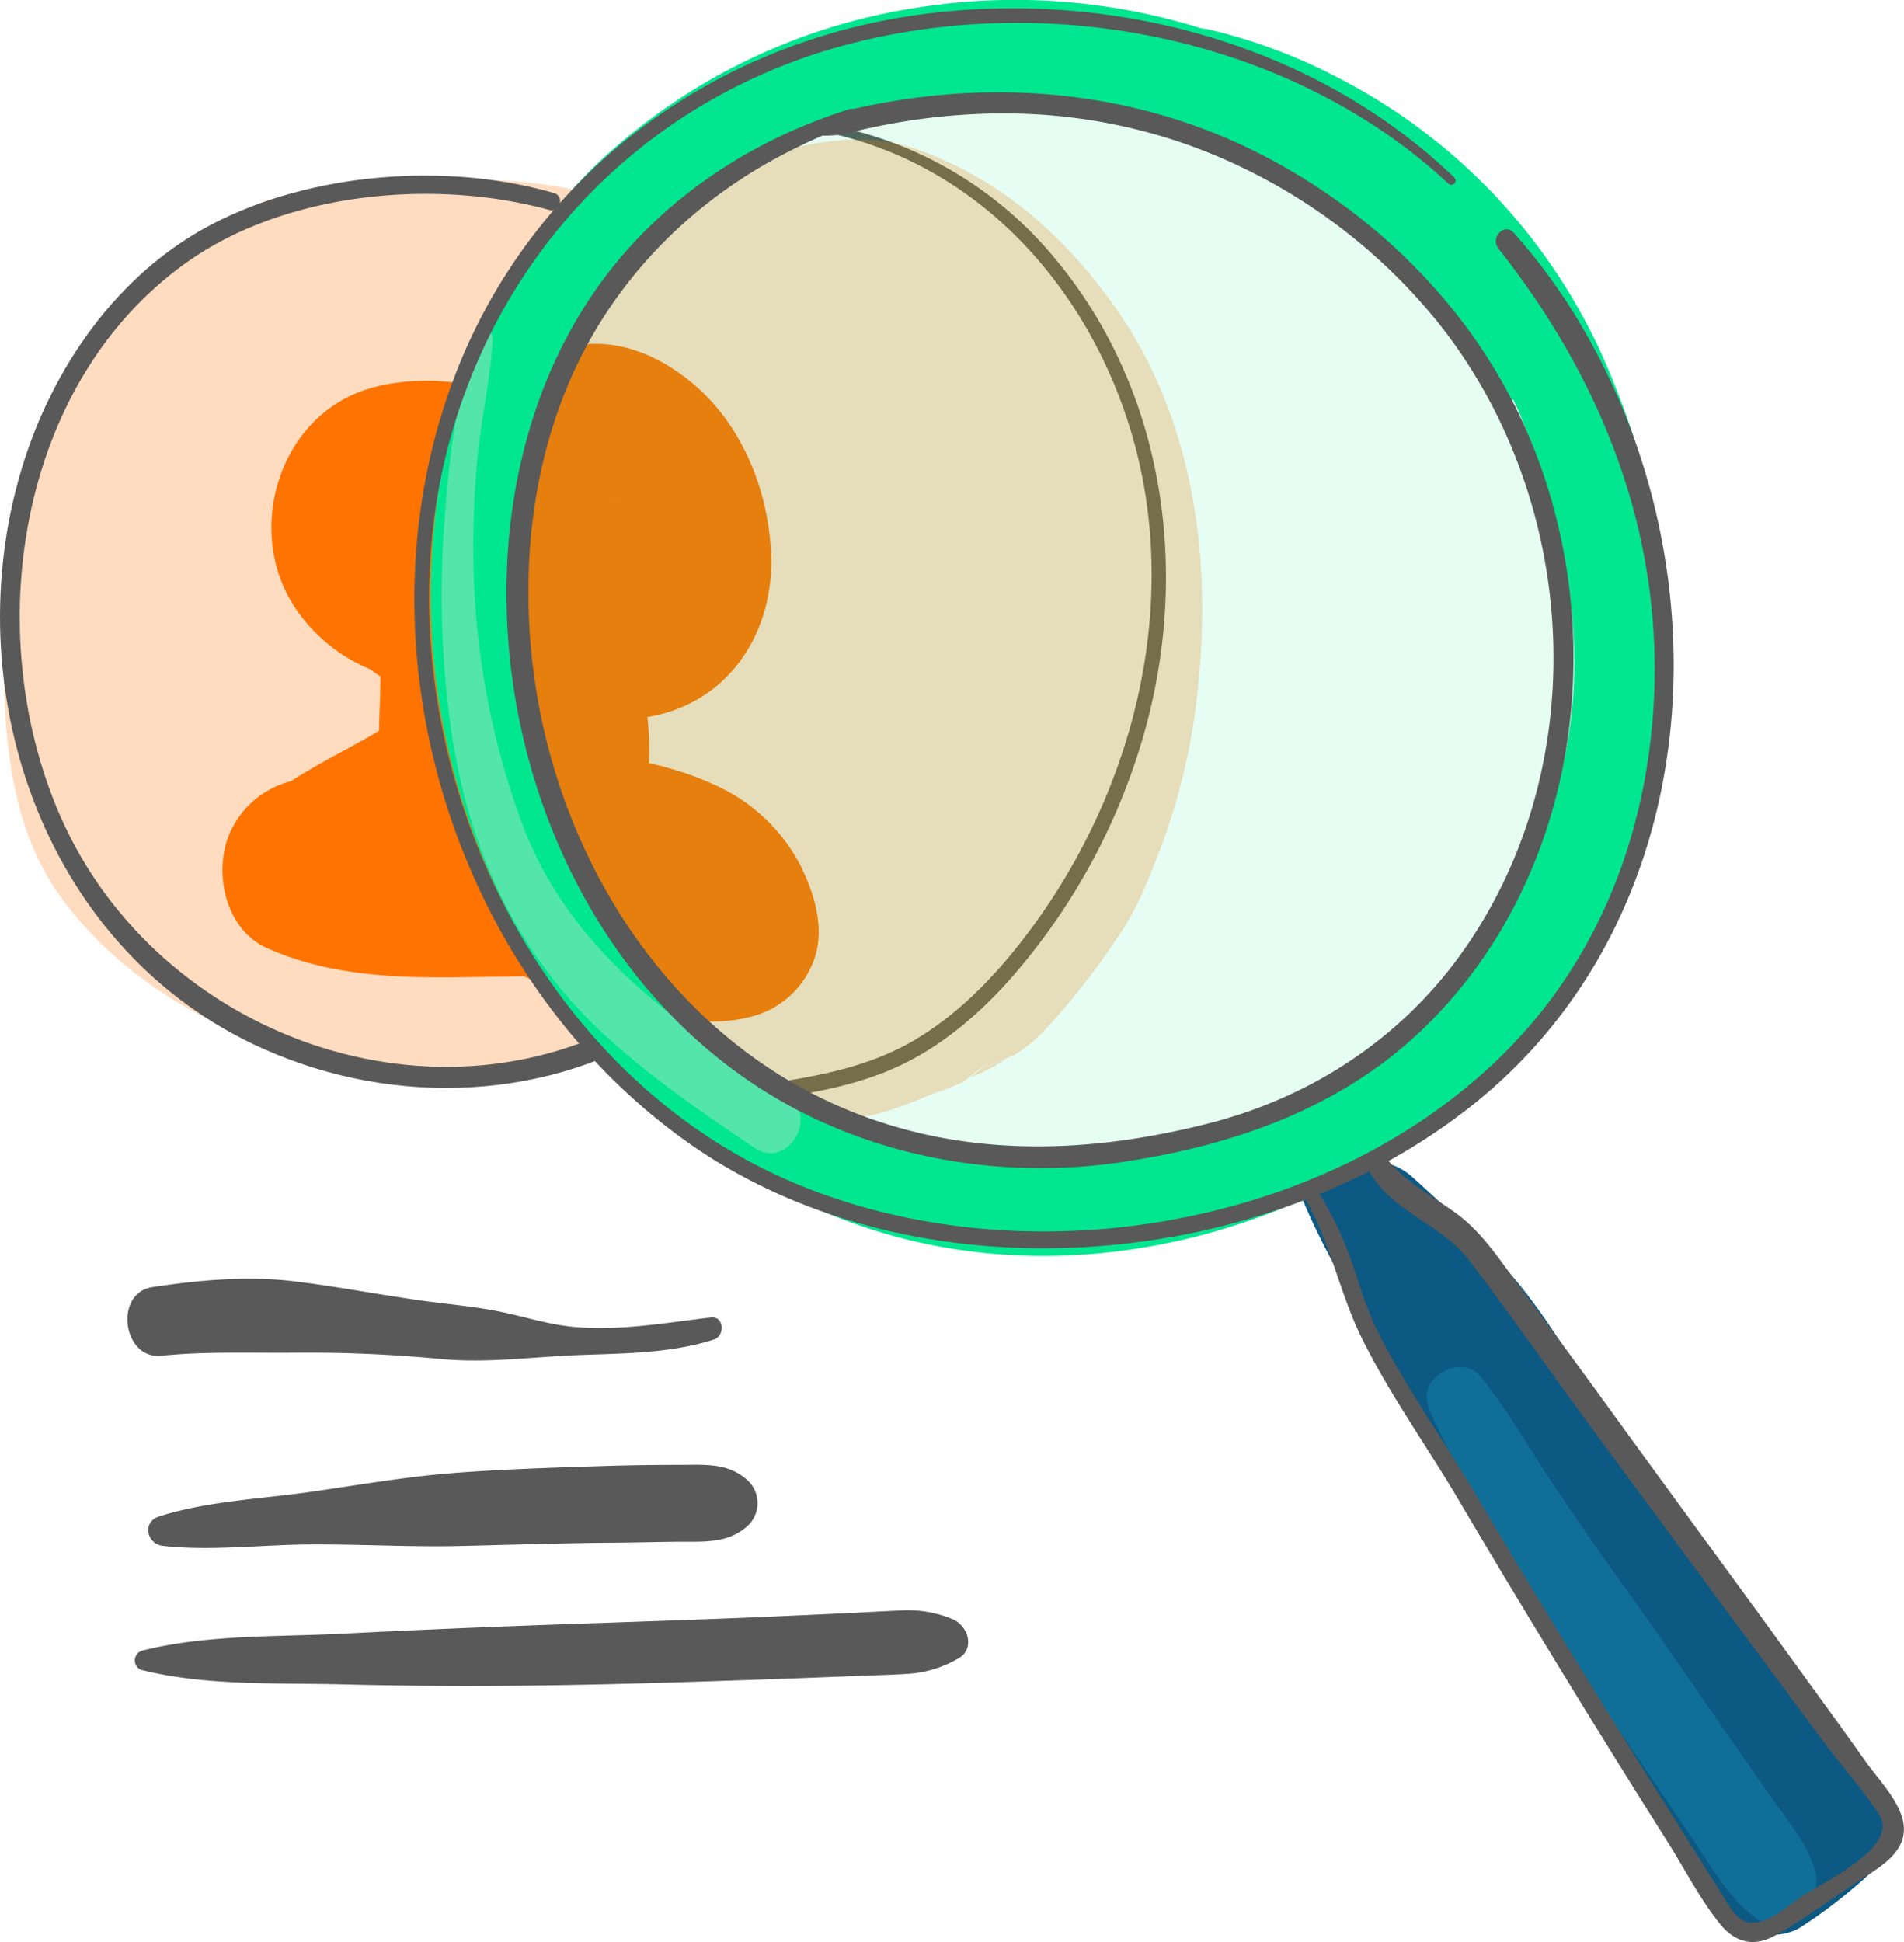 <svg xmlns="http://www.w3.org/2000/svg" viewBox="0 0 412.47 420.57"><defs><style>.cls-1{fill:#595959;}.cls-2{opacity:0.25;}.cls-3{fill:#ff7300;}.cls-4{fill:#0c5984;}.cls-5{fill:#106f99;}.cls-6{fill:#00e78f;}.cls-7{opacity:0.1;}.cls-8{fill:#53e5aa;}</style></defs><title>account-detailsAsset 127</title><g id="Layer_2" data-name="Layer 2"><g id="account_details" data-name="account details"><path class="cls-1" d="M177.75,28.41c34,6.61,58.4,33.91,67.67,66.43,10.57,37.09-.27,77.86-23.34,108-6.63,8.67-14.44,16.75-23.89,22.35-10.51,6.22-22.44,8.13-34.35,9.83-2.19.32-1.26,3.64.92,3.33,10.84-1.57,21.77-3.28,31.64-8.31,9-4.56,16.66-11.36,23.23-18.91a137.39,137.39,0,0,0,28.2-52.24c10-35.1,4.53-74.3-19.17-102.77a83.23,83.23,0,0,0-50.48-29.31c-1-.17-1.46,1.36-.43,1.56Z"/><g class="cls-2"><path class="cls-3" d="M146.68,234.6c1.51,1,3,2,4.63,2.93.59.34,3.1,2,.68.25l2.84,2.2a14,14,0,0,0,7.1,1.92c-4.18-1.49.68.13,2.09.36,3.15.53,6.35.94,9.53,1.2L164.42,241a27.13,27.13,0,0,0,5,2.18,19,19,0,0,0,10,0c-8.53.13,2.94-.5,3.55-.59,2.05-.32,4.09-.67,6.11-1.14,5.71-1.36,10.81-3.75,16.26-5.87.56-.24,1.11-.48,1.65-.73q-9.21,4.16,1.73-.58,9.24-7.29,1.52-.94L211,233a30.71,30.71,0,0,0,6.3-3.29l.76-.45q-11.15,4.57,1.59-.75A32,32,0,0,0,227.3,222c1.47-1.58,2.9-3.2,4.27-4.88a164.67,164.67,0,0,0,11.71-15.87c3.76-5.95,6.3-12.65,8.76-19.23a138.38,138.38,0,0,0,7.58-34.12l-1,7.67c4.62-30.29,1.05-63.57-17.15-89.18-9.32-13.12-21.1-24.42-35.88-31.18-6.59-3-11.62-4.84-18.94-5-5.17-.11-10.43.89-15.48,1.83-7.92,1.49-15.65,3.95-23.36,6.23-3.82,1.13-7.64,2.27-11.5,3.3-1.81.48-3.63.95-5.46,1.36-2.94.66-8.66.76,1.48.07-6.94.48-13.89,1-20.84,1.47-19.41,1.33-40,2.43-57.85,11-9.79,4.69-19.27,12.36-26.85,20a86.68,86.68,0,0,0-22,37.73C1.45,125.2.44,138.25.94,150.7c.61,15,3,30.6,11.89,43.08,16.69,23.42,46.48,36.5,74.57,38.92,17.53,1.5,36.29-4.17,52.79-9.64,40.63-13.47,88.48-42,89.72-90,1.11-43.52-46.5-62.92-77.83-81.46-23.55-14-50.24-14.36-76.58-10.93-6.17.8-12.72.84-18.55,3.06-8,3.05-13.22,6.47-19.86,11.89C29.38,61.9,23.14,70,17.47,78.07,11.91,86,7.14,95.28,4.73,104.66,1.4,117.57,3,131.35,6.36,144.08A97.65,97.65,0,0,0,22.87,178c10,13.29,20.65,24.35,36.23,30.92a76.17,76.17,0,0,0,46.72,4c10.21-2.27,20.21-7.23,29.55-11.75a112.32,112.32,0,0,0,26.57-17.46c14.3-12.91,22-34.14,11.95-52-5.76-10.25-15.69-15.46-24.73-22.2l6.82,5.28a21.44,21.44,0,0,1-2.58-2.36l5.29,6.85a6,6,0,0,1-.78-1.15l3.42,8.09c-3.65-9.17-6.5-15.51-12.9-23a51.74,51.74,0,0,0-15.38-12c-14.77-7.58-31.75-10-47.92-5.67C52.65,94.24,33.85,127,33.49,159.05c-.09,8.79,4,19.49,10.57,25.52,7.42,6.8,15.5,9.64,25.52,10.56,19.82,1.83,39.79-1.53,55-15.4,17.28-15.83,21.75-42.23,10.46-62.68-5.93-10.76-17.78-19.29-29.69-22a48.92,48.92,0,0,0-43.76,11c-20.76,18.14-19.26,50.52-1.16,69.68,13.22,14,38.8,14.34,52,0s14.82-37.76,0-52a10.28,10.28,0,0,1-1.73-1.88l5.73,7.42a11.51,11.51,0,0,1-1.23-2.23l3.69,8.75a17.65,17.65,0,0,1-.9-3.73l1.31,9.71a12.26,12.26,0,0,1,0-2.57L118,149a17,17,0,0,1,1-3.69L115.3,154a10.7,10.7,0,0,1,1.33-2.17L111,159.17a10,10,0,0,1,1.83-1.79l-7.33,5.67a10.56,10.56,0,0,1,2.21-1.27L99,165.42a17.51,17.51,0,0,1,3.71-.92l-9.59,1.29a13,13,0,0,1,2.57,0l-9.57-1.29a18.51,18.51,0,0,1,3.71,1l-8.58-3.62a11,11,0,0,1,2.19,1.3l-7.26-5.61a8.92,8.92,0,0,1,1.83,1.8l-5.6-7.25a11.49,11.49,0,0,1,1.25,2.15l-3.61-8.56a15.62,15.62,0,0,1,.92,3.49l-1.28-9.53a19.49,19.49,0,0,1-.13,3.66l1.28-9.54a24,24,0,0,1-1.06,3.63l3.62-8.57a25,25,0,0,1-2.62,4.47l5.61-7.27a25,25,0,0,1-3.72,3.63L80,124.1a27.28,27.28,0,0,1-3.69,2.08l8.59-3.62a35.57,35.57,0,0,1-8,2.1l9.57-1.28A81.42,81.42,0,0,1,69.58,123l36.08,36.08c0-1.92.16-3.81.37-5.72l-1.29,9.6A54.64,54.64,0,0,1,108,150.42l-3.64,8.64a53.58,53.58,0,0,1,6.2-11.12L105,155.19a41,41,0,0,1,5.88-6l-7.2,5.56a35.34,35.34,0,0,1,6.93-4.17l-8.43,3.56a33.23,33.23,0,0,1,7.13-1.91L100,153.5a35.77,35.77,0,0,1,8.65.09l-9.25-1.24a34.79,34.79,0,0,1,7.08,2l-8.25-3.49a31.82,31.82,0,0,1,6.23,3.64l-7-5.36a27.15,27.15,0,0,1,4.14,4.23l-5.33-6.9a28.46,28.46,0,0,1,2.41,4.14l-3.43-8.11c2.71,6.77,5.12,12.43,10.29,17.75a60.21,60.21,0,0,0,10,7.74c3.38,2.22,7,3.93,10.33,6.3l-6.74-5.21a13.67,13.67,0,0,1,2.32,2.24l-5.2-6.72.34.57-3.34-7.93a3,3,0,0,1,.32,1.14l-1.18-8.81,0,.58,1.18-8.81a20.05,20.05,0,0,1-.81,2.71l3.33-7.9a25.61,25.61,0,0,1-3.22,5.3l5.13-6.65a51.11,51.11,0,0,1-7.86,7.49l6.57-5.08a117.69,117.69,0,0,1-25,14L99.26,148a63.23,63.23,0,0,1-14.91,4.64l8.41-1.13a49.67,49.67,0,0,1-11,.07l8.37,1.13a49.13,49.13,0,0,1-12.09-3.24l7.48,3.16A47,47,0,0,1,76,146.85l6.31,4.88a88.09,88.09,0,0,1-13-14L74.2,144a77.3,77.3,0,0,1-9.08-15.28L68.21,136a68,68,0,0,1-4.58-16.79l1.09,8.14a49.44,49.44,0,0,1-.46-10.8l-1.1,8.15a37.32,37.32,0,0,1,2.5-8.72l-3.1,7.34a80.45,80.45,0,0,1,10-16.69l-4.82,6.24a78.71,78.71,0,0,1,13.1-13.52l-6.27,4.84a33.78,33.78,0,0,1,6.25-3.85l-7.4,3.12a16,16,0,0,1,3.44-1l-8.24,1.11c14.68-1.8,29.48-3.74,44.24-1.81l-8.31-1.11A67.65,67.65,0,0,1,120.42,105l-7.48-3.16c8.87,4,17.26,9.71,25.73,14.52,9.08,5.17,18.09,10.52,26.39,16.89l-6.41-5a70.5,70.5,0,0,1,12.55,12l-4.93-6.39a33.08,33.08,0,0,1,3.53,6l-3.17-7.51a22.93,22.93,0,0,1,1.47,5.27L167,129.24a41.33,41.33,0,0,1-.06,8l1.12-8.33a41.7,41.7,0,0,1-2.78,10.35l3.15-7.46a51.43,51.43,0,0,1-6.21,10.28l4.87-6.29a97.23,97.23,0,0,1-16.54,15.57l6.24-4.82a145.11,145.11,0,0,1-31.18,18.57l7.18-3C118.82,167.93,104,173.38,89,175.6l7.74-1a58,58,0,0,1-14.54-.14l7.66,1A84.57,84.57,0,0,1,73,171.18c-.82-.3-1.63-.62-2.44-1q-3-1.2,2.75,1.14a27.37,27.37,0,0,0-2.93-1.43,74.82,74.82,0,0,1-7.28-4.17c-.76-.49-2.73-1.45-3.13-2.17.66,1.18,5.2,4.33,1.63,1-.93-.85-1.77-1.76-2.65-2.66-3.28-3.33,2.8,4.43,1.15,1.58-.62-1.08-1.32-2.13-1.94-3.22-2.45-4.3,1.17,4.28.49,1.06s-1.58-6.18-2-9.42l1,7.44a121.63,121.63,0,0,1-.17-29l-1,7.39a84.69,84.69,0,0,1,1.7-9.07c.34-1.35.72-2.69,1.14-4,.76-2.35,3.29-5.75-.42.4,1.43-2.38,2.46-5,4-7.31.4-.62,3.22-5.29.74-1.2s1.37-1.35,2.17-2.18c1.93-2,4-3.75,6.07-5.61,4.42-4-5.19,3.67-.33.21.91-.64,1.81-1.29,2.72-1.92,1.92-1.33,3.88-2.58,5.9-3.76,2.18-1.29,3.9-.38-3.7,1.48,1.1-.27,2.19-.81,3.28-1.15A93.87,93.87,0,0,1,91.5,101c2.1-.37,4.22-.64,6.32-1-10.31,1.69-.45.12,2-.14,8.8-.92,17.63-1.48,26.45-2.21,18.72-1.54,35.7-7.71,53.83-12,1.83-.43,3.68-.84,5.54-1.17,6.3-1.14-7.23.29-1.43.21.8,0,1.66,0,2.46-.05,3.79-.29-7.56-1.43-4.81-.69,2.5.67,1.55,1.3-4.18-1.91,1,.55,2.07,1,3.08,1.47a90.28,90.28,0,0,1,8.46,5.18c3.43,2.25-5.29-4.34-3-2.31.58.5,1.18,1,1.76,1.47,1.37,1.18,2.69,2.43,3.95,3.73s2.39,2.69,3.59,4c2.79,3.13-4.41-6.18-2.08-2.7.49.75,1,1.46,1.54,2.2a78.22,78.22,0,0,1,5.2,9.45c1.86,3.84-2.83-7.25-1.39-3.23.31.85.65,1.69.95,2.55q.9,2.59,1.63,5.24A92,92,0,0,1,203.78,121l-1-7.46a111.45,111.45,0,0,1,0,28.62l1-7.65a123,123,0,0,1-8.39,30.94l3-7.06c-2.53,5.92-5.47,11.59-7.93,17.55l3-7.1a104.4,104.4,0,0,1-9.19,16.5c-.85,1.23-4.07,5.5-.52.84q4.67-6.1-2.79,3.58l-2.85,6.76c.07-.13,3.7-7.56,1.62-3.84-.72,1.29-1.38,2.6-2.13,3.88-.36.62-.77,1.22-1.12,1.85-2.16,3.82,6.48-8.45.32-.47q-3.66,4.59-.48.79c1.63-2,1.93-2.29.89-1q-.56.69-1.14,1.38c-.95,1.12-1.93,2.22-2.95,3.28-2,2.07-4.35,3.75-6.34,5.79.56-.57,4.3-3.11,1.6-1.28a11.08,11.08,0,0,0-1.82,1.27l2.89-1.11-4.48,1.89a14.29,14.29,0,0,0-5.26,4.83c-2.1,2.74-2,2.53.45-.66.29-.28,3.44-2.47,1.48-1.18-.6.4-1.18.85-1.79,1.25a34.11,34.11,0,0,1-4.06,2.44l7.09-1.92c-6,.73-10.55,2.51-13.59,8.05l4.49-4.49a63.89,63.89,0,0,1-7.07,4.43c-5.28,2.85-4.42,9.92,0,12.95Z"/></g><path class="cls-1" d="M120,41.8c-23.29-6.73-52.52-4.47-74.08,6.76C25.42,59.24,11.28,79.7,4.71,101.46-9.52,148.53,8.9,204,54.61,226c28,13.44,61.87,13.13,88.6-3.22,2.69-1.65.21-5.93-2.49-4.25-45.37,28.27-106.61,6.14-127.63-41.74C-4.29,137.16,3.66,83.09,40.32,56.9,61.7,41.62,94,38.59,119,45.46c2.36.65,3.35-3,1-3.66Z"/><path class="cls-1" d="M35,293.59c9.92-1,19.82-.55,29.76-.67a302.8,302.8,0,0,1,30.86,1.39c10.14.93,19.74-.49,29.85-.87,9.69-.36,19.86-.36,29.18-3.35,2.47-.8,2.22-5.13-.64-4.79-9.79,1.15-19.53,2.93-29.44,2.07-5.43-.47-10.43-2.08-15.7-3.21-5-1.06-10-1.53-15.06-2.17-10-1.29-19.93-3.28-29.95-4.5-10.27-1.25-20.68-.29-30.87,1.25-8.34,1.26-6.47,15.75,2,14.85Z"/><path class="cls-1" d="M35.29,334.76c10.26,1.16,21.13-.22,31.46-.3,10.85-.09,21.66.57,32.52.34,10.52-.23,21-.6,31.56-.71,5.27,0,10.53-.17,15.79-.22,5.7-.06,11.18.55,15.57-3.65a6.75,6.75,0,0,0,0-9.42c-4.16-4-9.14-3.59-14.58-3.57-5.59,0-11.19.07-16.78.25-10.84.34-21.73.68-32.55,1.51-10.47.81-20.71,2.62-31.09,4.1-10.72,1.53-22.43,2-32.76,5.32-3.65,1.16-2.68,5.95.86,6.35Z"/><path class="cls-1" d="M30.84,361.68c14,3.48,29.18,2.72,43.49,3.09,15,.38,29.91.42,44.9.2,14.63-.22,29.26-.68,43.88-1.19q11-.37,21.94-.82c4-.17,8-.22,12-.51a24.51,24.51,0,0,0,10.36-3.19c4-2,2.35-7.3-1.13-8.65A25,25,0,0,0,195,348.77c-3.32.13-6.64.33-10,.49q-11,.53-21.94,1c-15,.61-29.92,1.09-44.88,1.62q-22,.79-43.9,1.9c-14.33.73-29.5.16-43.49,3.68a2.22,2.22,0,0,0,0,4.25Z"/><path class="cls-3" d="M102.58,132.61c12.16-6.39,24.9-24.47,16.79-38.18-7.3-12.35-27.94-14.09-40.27-10C59.81,90.9,52.85,116,64.42,132.32a36.09,36.09,0,0,0,22.94,14.73c5.5,1,9.91.39,15.42-.25-1.38.16-4.33,1.12-5.5.07a7.09,7.09,0,0,0,1.36.29c1.11.33,2.24.63,3.34,1,13.88,4.43,29.6,10.88,44.18,5.59,14.35-5.21,21.7-19.54,20.87-34.38-.75-13.48-6.28-27.24-16.72-36.13-6.11-5.2-13.75-9-22-8.78-8.92.21-16.85,4.94-23.86,10-1.36,1-5.59,3-6.39,4.39,1.46-2.64,4.09-1.12,2-.87a19.48,19.48,0,0,0-1.89.49c-1.58.36-4,.22-5.37.93.67-.33,5.72-.78.07,0-1.38.19-2.68.39-4,.66s-2.88.62-4.29,1A34.07,34.07,0,0,0,71.2,98c-9.2,8.06-8.63,20.37-3.67,30.55s15.65,17.48,26.69,19c5.9.8,12,.56,17.21-2.71,5.62-3.53,8.06-8.54,10.51-14.39.49-1.16,1.47-2.39-.69,1.63.83-1.54,1-.62-1.3,1.37l-4.59,1.89q-7.5,2.13-3.69,1.86A21.19,21.19,0,0,0,115,137c3.68-.16,7.84-.21,11.36-1.22,14.92-4.29,18.33-24.73,4.31-32.66-4.16-2.35-8.86-2.81-13.45-3.63-.75-.13-1.53-.35-2.28-.43-3.3-.37,2.69,1.82,3.8,2.12l1.16.81q-2-1.64-4.08-3.12c-.6-.38-1.17-.72-1.8-1a28.71,28.71,0,0,0-12.67-3.28c-11.12-.24-22.11,5.87-27.27,15.79-5.52,10.63-4.55,24,4.09,32.73,6.46,6.48,16.64,8.92,25.42,6.85,12.31-2.92,21.73-15.09,22.63-27.5a17.67,17.67,0,0,0-19.85-18.57c-8.24,1.11-13.22,7-17.68,13.47-6.63,9.54-6.09,21.06-6.31,32.25-.2,9.92-1.88,22.71,5.89,30.29,5.31,5.19,13.23,9.68,20.5,11.07,14.42,2.75,27.87-4.8,31-19.72,1.81-8.61.49-17.05-.87-25.63l-1.71,13.09c2.81-4.34,5.69-9.39,5.42-14.74-.59-11.68-11.33-20.05-22.8-16.67-8.3,2.45-15.21,10.15-21.37,15.91-4.68,4.37-10.58,8.88-14.46,14,.08-.11,3.6-2.31.62-.52-1.19.72-2.34,1.5-3.55,2.2-2.73,1.6-5.53,3.09-8.31,4.62-6.35,3.48-12.79,7.1-18,12.19-6.88,6.68-7.22,19.27,0,25.9,7.48,6.87,18.46,7,25.9,0,3.14-3-2.16.75.19-.22.54-.22,3.24-1.7,1-.67-2.64,1.19,1.7-.39,1.85-.44,1.2-.43,2.52-1.5-.62-.05,1-.46,4.9-.6,5.82,0-1.92-1.21-2.58-.34-.61,0s3.7.6,5.54.76a70.55,70.55,0,0,0,10.48-.29c5.39-.34,10.78-.83,16.17-1.09,3-.14,5.93-.23,8.89-.1,1.31.05,2.62.19,3.93.29,4.72.35-3.45-.81,1.06.18.68.15,8,2.18,8,2.27-.21.33-4.05-2.2-1.75-.67.46.31,1,.54,1.52.83s1,.64,1.44.91c2.65,1.47-2.69-2.76-.86-.61a13,13,0,0,0,1.46,1.51c1.51,1.23-1.9-3.27-1.14-1.46a12.42,12.42,0,0,0,1.11,1.85c1.44,2.16-1.71-1.73-.64-1.61a16.31,16.31,0,0,1,.57,1.79c.38,4.51.47-8,.28-6.91,1.41-8.19,10.25-10.83,6.44-8.69,4.25-2.39,3.63-1.45,1.84-1,5.44-1.25,2.15-.43.07-.38-3.15.08.55-.73,1,.22a19.9,19.9,0,0,0-2.17-.46,109.85,109.85,0,0,1-11.08-3.55c3.35,1.17,1,.44.24.08-1.12-.53-2.24-1-3.35-1.59-2.05-1-4.07-2.13-6-3.31-3.85-2.3-7.53-5-11.49-7.15-9.84-5.21-20.92-5.84-31.83-5.18-2.23.14-4.46.37-6.69.64l-2.25.29-5.6.75.44-.06c3.67-.51-1.58.14-2.4.23a8.4,8.4,0,0,0-1.43.08q-2.55,0,3.76.61-10-1.32-.89-.16a19.73,19.73,0,0,0-23.25,11.41c-3.48,8.23-.9,20.59,8.06,24.62,13.55,6.1,28.45,6.57,43.1,6.35,7.16-.11,14.32-.24,21.48-.47,2.87-.09,5.75-.21,8.62-.4,1.08-.07,2.16-.14,3.23-.25l1.3-.14,5-.68-3.82.51c5.23-.7,9.5-1.66,13.39-5.55,3.29-3.29,5.76-8.67,5.55-13.39C155,182,147,170.79,136.46,172.19c-11,1.46-23.12,0-34.12-.9-6.9-.57-13.89-1.8-20.81-1.82-2.71,0-5.43-.07-8.14-.25-.84-.06-2.46.1-3.24-.29-.52-.27,6,.94,3.75.47-.41-.08-.8-.17-1.2-.28l-10.48,38A39.28,39.28,0,0,0,78,206.46c3.86-.92,7.67-2.09,11.55-3,1-.23,2-.46,3.06-.65.4-.08,4.45-.48,1.38-.3s1.16.07,1.48.07c.75,0,3.28-.22,3.89.24,0,0-4.53-1.1-1,0,.55.16,3.39.53,3.64,1.07.13.26-4-2.47-1-.26,1.32,1,2.71,1.85,4,2.78,9.29,6.51,21.3,10.62,32.41,12.79,8.26,1.61,17.85,3.24,26.12.74a19.45,19.45,0,0,0,13.26-13.52c1.67-6.38-.59-13.43-3.45-19.13a38.58,38.58,0,0,0-17.83-17c-14-6.65-31.07-8.1-46.47-7.12-5.09.32-10.41.23-15.45.76,4.74-.49,5.56.76,2.86.31a71.76,71.76,0,0,0-9.25-1.06,52.27,52.27,0,0,0-12.11,1.25,42.62,42.62,0,0,0-20.53,11.21l25.9,25.9c2.32-2.3.84.23-.61.21.59,0,2-1.37,2.45-1.69,2-1.34,4.14-2.56,6.26-3.77,3.92-2.24,7.92-4.34,11.72-6.78a78.07,78.07,0,0,0,14.21-12.16c4.15-4.32,8.25-8.69,12.47-12.94,1.86-1.89,3.74-3.77,5.72-5.53.37-.33.77-.64,1.13-1,1.85-1.78-2,1.53-2.12,1.6.32-.21.62-.46,1-.65-2.5,1.37-8.21,2.86-12.07,1.42l-7.58-4.42-2.54-3.26L108.21,144c.14,1.1,1-5.64.42-3.39-.12.47,2.3-4.55.91-2.2-2.57,4.32-4.44,8.9-3.76,14,.12.84,1.34,7.72.75,3.63.18,1.25.28,2.53.34,3.79s0,2.52,0,3.79a6.5,6.5,0,0,0-.1,1.43c-.8-.91,1.57-4,.12-1.6-.3.52-1.21,3.64.07.29,1-2.51.65-1.55.29-.91-1.06,1.91,1.75-2.2,1.64-2.09-1.6,1.6,3.72-2.5,1.84-1.39-1.55.92,4.8-1.69,1.77-.88.44-.12,5.2-.57,2.49-.46s2.23.43,2.15.32-6-2.12-1.93-.4c3.31,1.41-.51-.33-1.43-.86s-1.91-1.26-2.89-1.85c-2.28-1.36,3.48,3.4,1.26.92a6.11,6.11,0,0,1-.56-.58,26.56,26.56,0,0,1,3.26,5.05,7.39,7.39,0,0,1,1.07,3.86c.26,2.09.33,2.63.23,1.6.67-7.73-.19-15.88.1-23.67.09-2.25.18-4.49.34-6.73.06-.92.16-1.83.22-2.75.19-2.92-.74,3.86-.31,2.39.38-1.32-1.68,3.51-1.5,3.36a11.28,11.28,0,0,0,1.45-2.31c.32-.5.66-1,1-1.49,1.75-2.75.35.35-.61.65.37-.12,1.36-1.47,1.62-1.82.46-.62,2-1.38-.79.55-4.82,3.29-11.19,5.42-17.13,1l-6-6.06c.38.5-2-8-2-7.53.08,2.08.52-3.63.46-3.27s-.2.7-.29,1.06c-.6,2.25.88-2.27,1-2.39a10,10,0,0,0-1.45,2.5c-1.17,2.38,2.2-3.91,1.09-1.48a3.18,3.18,0,0,1-.9.89c-2.35,1.43,3.8-2.48,1.39-1.11-1.87,1.05,2.3-.86,2.31-.86-3.56,1.11,4.38.24.58,0,5,.33,3.24.53,1.59,0,.46.16,3.69,1.79,1.72.58a5.88,5.88,0,0,1,3.08,3.57c1.34,2.76,1.7,3.2,1.09,1.3l.38,2.3c-.46,2.42-.55,3-.25,1.67.61-1.73-2.4,3-.18.25l-1.29,1.57q1.65-1.57,0-.18c-.47.2-4.16,2.39-1.07.88l-1.87.24c1.68.05,1.82,0,.39,0-.5-.17-4.08-.53-4-1.48a44.06,44.06,0,0,0,3.73,2.85,24.15,24.15,0,0,0,5.55,2.17c2.08.58,4.26.86,6.38,1.26,1.06.2,2.12.45,3.18.64.41.08.83.27,1.24.31l.39.12a16,16,0,0,1-6.86-4l-5.11-12.34v.1L110,106.34c-.2.2,7.87-4.49,6.83-4.14s3.31-.38,3.14-.41a15,15,0,0,0-3,.22c-4.18.22-8.67-.1-12.69,1.2a23.28,23.28,0,0,0-12.36,9.63,27.2,27.2,0,0,0-2.16,4.44c-.39.92-.79,2-1.24,3,.28-.57,2-3.35.68-1.67-1.07,1.35-.93,1.25,1.9-1.52s4.67-3,8.21-4.08c-.73.22-2.38-.59-.43,0,2.11.68.16-.27-.36-.3.5,0,2.39,1.48,1,.35-.48-.4-2.51-2.24-1.07-.64s.13-.3-.27-.53c1.19.66,1.06,2.13.3.16.09.24.74,2.89.39,1-.42-2.23,0,1.8,0,1.8a13.25,13.25,0,0,1-3.43,8.52c.19-.19-3.43,2.53-1.87,1.6,1.4-.84-2.17.82-2.11.83,1.05.06,2.91-.92,4-1.18,4.59-1.12,9.26-1.94,13.68-3.67,6.28-2.46,10.89-6.43,15.9-10.84,1-.85,1.92-1.67,2.9-2.5,2.31-2-1.74,1,.85-.59,1.05-.64,2.18-1.22,3.21-1.89-.12.08-2.73.94-1.1.53,1.86-.47-3.73-.22-.46.06-2.09-.18-2.76-.58-.53.05,3.2.9-.18-.34-.27-.24.15-.16,2.13,1.3,2.38,1.39-.22-.08-2-2.07-1.19-.93a14.28,14.28,0,0,0,1.37,1.32c1.43,1.46,1.7,2.55.47.33.48.86,1.13,1.65,1.64,2.49s.95,1.78,1.44,2.66c1.18,2.09-.74-2.51.28.68.66,2.1,1,4.27,1.67,6.36-.65-2.13-.13-2-.05,0,0,1.13,0,2.25,0,3.38,0,3.25.7-1.9,0,.26a25.41,25.41,0,0,0-.67,2.6c-.48,2.58,1-2.73.12-.31-.13.38-.54.71-.65,1.09-.3,1.08,1.7-1.54.76-.94-.55.33-2.67,1.82-.73.82s.16-.24-.35,0c-1.36.71,1.43-.57,1.4-.56-1.09.11-2.24.64-3.34.83,2.93-.52-.41-.17-1.6-.21-.59,0-4-.34-2.54-.15,1.67.22-.48-.1-.68-.15-.85-.19-1.72-.34-2.58-.53-2.76-.61-5.47-1.38-8.17-2.2-4.29-1.31-8.53-3-12.93-3.94a23.87,23.87,0,0,0-8.23-.55c-.44.06-5.25.39-2.48.36-.67,0-1.34,0-2,0-2.23-.18,2,.53-.23,0-.67-.16-3.58-1.13-2.75-.75,1.42.65-2.69-1.75-1.48-.87s-2.57-3-1-.78a12.75,12.75,0,0,1-1-1.7c-1-1.92.44,1.78,0-.24-.14-.61-.34-1.22-.43-1.85.28,1.94-.17.46.22-.12,0,0,.29-2.37,0-.7s.33-1,.43-1.27c.57-1.49-.12.13-.23.34,0,.06,1.79-3,1-1.78-1.19,1.82,2.11-2.66,1.84-2.37-1.23,1.28-.22.06.31-.07-1.53.37.75-.24,1.53-.63,1.22-.61-.29.15-.46.21.74-.25,1.47-.51,2.22-.73a31.87,31.87,0,0,1,4.72-1.06c-1.33.18,1.95,0,2.49,0a4.88,4.88,0,0,1,2.33.24c1.18.26.72.21,1.16.3-.89-.17-.08-1.33-.28-.33-.1.47-.07.42,0-.09,0,0,0,1.65-.11,2.17a26.22,26.22,0,0,1-8.39,15.07c-5.64,5,1.55,13.26,7.73,10Z"/><path class="cls-4" d="M279.09,251.21c4.61,14.93,13.26,28.53,20.89,42.08,7.79,13.82,15.7,27.46,24,41s16.72,26.86,25.1,40.29c4,6.45,8,12.93,12,19.35,4.6,7.28,8.72,15,14.35,21.58,3.39,3.93,10.32,4.53,14.61,1.89a109.12,109.12,0,0,0,17-13.55,10.33,10.33,0,0,0,1.6-12.39c-15.69-25.22-36.8-46.52-52.8-71.51-8.16-12.75-15-26.3-24.12-38.44-7.6-10.15-16.45-18.19-25.8-26.65-4.64-4.2-11.82-4.58-16.4,0-4.25,4.25-4.69,12.22,0,16.41,8.5,7.61,17.14,14.79,23.95,24,8.8,12,15.51,25.29,23.69,37.66,16.1,24.37,37.59,44.55,53.82,68.81l1.6-12.39c-3.62,3.64-6.79,4.83-11.82,6l14.83,8.43c-5.95-14.82-16.46-28.4-25.39-41.57s-18-26.11-27.27-39-18.82-25.69-28.2-38.55c-9.21-12.63-17.55-26.4-28.51-37.61-2.95-3-8.47,0-7.19,4.19Z"/><path class="cls-5" d="M309.41,304.57c3.45,8.74,8.89,17,13.48,25.19,4.13,7.37,8.26,14.74,12.63,22,6.19,10.21,13.24,19.94,19.9,29.84L367,398.69c4,5.94,7.46,12.28,13.25,16.62,6.42,4.82,14.91-3.12,13-10-1.77-6.4-6.54-11.73-10.28-17.1L371.71,372c-6.92-10-13.76-20-20.87-29.79-4.88-6.74-9.55-13.63-14.2-20.52-5.28-7.8-10-16.44-16-23.67-4.18-5-13.61.35-11.19,6.51Z"/><path class="cls-6" d="M333.94,79.62c-5-15.35-11-30-22.2-41.88A114.64,114.64,0,0,0,278,13.1,135.32,135.32,0,0,0,197.19,1.89a129.21,129.21,0,0,0-67.13,32.92c-26.72,25.18-38,63.84-36.69,99.8,2.17,61.57,44.55,120.91,106.19,134.53,68,15,145.6-31,159.86-100.27,6.24-30.34.67-61.64-11.41-89.83a125.91,125.91,0,0,0-58.43-62.36A118.52,118.52,0,0,0,262.13,6.45a10.09,10.09,0,0,0-11.84,5.81c-1.69,4.2-.52,10.48,4.11,12.54,15,6.64,30.33,13.07,43.35,23.21a99.87,99.87,0,0,1,23.38,26.05,126.24,126.24,0,0,1,7.65,14.51c.27.6.53,1.21.79,1.82-.75-1.77-.09-.21,0,.13.47,1.2.95,2.39,1.4,3.6.93,2.48,1.79,5,2.61,7.53,4,12.48,7,25.24,7.4,38.4a101.52,101.52,0,0,1-36.64,81.55c-22.95,19.28-52.73,31.08-82.45,29.85-25-1-49.63-11.95-68.37-28.95a128.35,128.35,0,0,1-39-68.2c-6.68-31.14-1.61-65.69,16.47-92.22,13.16-19.32,33-30.58,54.61-36.3a122.37,122.37,0,0,1,66.18.86A101,101,0,0,1,283.3,42.17c9.29,6.64,18.83,16.48,27.73,25.75A97.94,97.94,0,0,1,323.56,84c3.3,5.27,12.44,2,10.38-4.38Z"/><g class="cls-7"><path class="cls-6" d="M327.51,115.41c2-6.72,2.52-14.18,3.29-21l-1.9,14.15c1.34-9.55,2.24-13.9,1.09-22.51a51.61,51.61,0,0,0-10.72-25.75c-2.73-3.53-5.2-6.93-8.53-9.86-6.71-5.88-14-11.71-22-15.94C275.56,27.5,262.4,23.85,248,21c-19.09-3.77-37.81-5.55-56.78.19C177,25.48,164,32.53,151.58,40.51l80.6,46.25V85.38l-1.91,14.23c.18-.87.33-1.74.46-2.62l-5.31,12.56.57-1.09c5.45-10.58,7.76-21.22,6.16-33.11-1.46-10.89-5.94-22.15-14.28-29.81A61.67,61.67,0,0,0,195,32.19c-11.68-3.78-29.72-1.72-40,5.23A94,94,0,0,0,142.69,47L164.9,34c-13.4,2.64-25,10.28-35.24,18.92a49.47,49.47,0,0,0-6.21,6.24c-4.14,5-8.54,10.25-11.65,16C101.66,94,97.4,115.52,96.64,136.76c-1.57,44,30.5,77.51,63.31,102.08l-10.25-7.92a196.18,196.18,0,0,0,19.1,14.5c6.79,4.35,14.47,7.34,21.91,10.3a60.3,60.3,0,0,0,11,3.38c7.87,1.5,16.52,3.08,24.66,2.75,29.19-1.18,54.85-14.16,76.31-33.39,9.17-8.22,16.9-18.46,23.73-28.61,7.26-10.8,13.25-23.69,15.43-36.54,2.61-15.39,2.45-23,.1-38.22-1.27-8.27-5-16.56-8.92-23.79-2.87-5.3-7.14-10.08-10.94-14.68a32.31,32.31,0,0,0-3.83-3.93c-4.74-4.13-10-8.62-15.67-11.51s-12.19-6-18.42-7.44c-23-5.41-48.53-2.42-68.83,10.24-12.51,7.81-22.18,18.24-33.37,27.48L194.15,92a10.47,10.47,0,0,1-2.49,1.49L206,87.46l-1.38.43,16-2.15a7.23,7.23,0,0,1-2.82,0l16,2.15-1.35-.39,14.38,6.07a18.52,18.52,0,0,1-3.74-2.28l12.17,9.4c-8.16-7.33-14.62-17.22-21.53-25.72L223.26,62.06c-6.52-8-15.2-13.49-23.37-19.71l11.6,9-.94-.86L219.47,62l-.78-1,5.72,13.54L223.84,73l2,15a7.92,7.92,0,0,1,.08-3.18l-2,14.72a17.73,17.73,0,0,1,.85-2.77l-5.5,13a35.62,35.62,0,0,1,2.4-4.58l-8.31,10.76c.63-.61,1.29-1.18,2-1.73l-10.73,8.29a33.07,33.07,0,0,1,5.68-3.42l-12.57,5.3a33.29,33.29,0,0,1,7.66-2.21L191.56,124a80.1,80.1,0,0,1,14.11-.1l13.05-1.75,11.72-5a48.7,48.7,0,0,0,20.09-23.47,47,47,0,0,0,3.35-25.44c-1.54-11.41-6.15-19.24-13.5-28.18C218.73,13.8,177,15.4,150,31.64c-16.66,10-29.91,23.47-34.89,42.87-2.61,10.16-2.81,22.55.53,32.59,1.89,5.68,4.68,11.2,7.08,16.69,3.66,8.39,9.57,14.88,15.3,22.11l16.46,20.75c5,6.34,9.73,13.67,15.75,19.1,13.3,12,29.3,20.1,47.59,20.34A68,68,0,0,0,254.94,196c10.52-6.28,18.59-15.92,28.14-23.44L270.87,182a72,72,0,0,1,12.5-7.53L269,180.56a39.88,39.88,0,0,1,9.08-2.64l-15.83,2.13a34.59,34.59,0,0,1,6.19-.12l-15.73-2.11a27.76,27.76,0,0,1,6,1.46l-14-5.92a26.09,26.09,0,0,1,4.9,2.87l-11.81-9.13a28.88,28.88,0,0,1,3.82,3.92l-9.07-11.75a32.67,32.67,0,0,1,3.43,6l-5.81-13.76a36.45,36.45,0,0,1,1.87,6.78l-2-15.19a39.24,39.24,0,0,1,0,9.38l2-15a47.33,47.33,0,0,1-2.81,10l5.65-13.4a91.24,91.24,0,0,1-11.64,19.62l8.66-11.22a91.72,91.72,0,0,1-15,15.09l11.08-8.56a71.68,71.68,0,0,1-15.37,9l13-5.46a66.74,66.74,0,0,1-15.61,4l14.25-1.92a56.36,56.36,0,0,1-12.18,0l14,1.89A64.37,64.37,0,0,1,209.83,152l12.31,5.2a66.5,66.5,0,0,1-13.58-7.79l10.25,7.92a161.91,161.91,0,0,1-26.11-26.61L200.61,141a56.6,56.6,0,0,1-7.17-11.86l5.09,12.08a44.08,44.08,0,0,1-2.28-8.72l1.8,13.43a82.39,82.39,0,0,1,.56-20L196.8,139.3a87.88,87.88,0,0,1,5.31-21.44l-5.08,12a49.55,49.55,0,0,1,5.58-9.65l-7.88,10.2a43.16,43.16,0,0,1,6.18-6.28l-10.2,7.88a36.78,36.78,0,0,1,7.47-4.43l-12,5.08a35.53,35.53,0,0,1,5.52-1.6L152.88,126a21.4,21.4,0,0,0,2.09,1l26.2-96.75c-14.41.9-29.47,5-39.69,16.08a84.09,84.09,0,0,0-9,12c-5.35,8.73-6.71,18.45-7.4,28.39-1.27,18.46,11.1,37.23,26.53,46.25,16.77,9.82,37.27,9.41,54.07,0a188.24,188.24,0,0,1,17-8.67l-12.94,5.46a67.62,67.62,0,0,1,14.66-4.32l-14.52,2a49.16,49.16,0,0,1,12.36,0l-14.62-2c13.85,2.12,28.18,7.19,41.19,12.33l-13.29-5.6a56.31,56.31,0,0,1,11.24,6.22l-11.06-8.55c.81.64,1.58,1.31,2.38,2l11,8.51a40.4,40.4,0,0,0,20.24,6.46c4,.54,7.36.67,11.18,1.06l-13.24-1.77a34.67,34.67,0,0,1,4.25,1.16c10.26,3.59,26,1.25,35.1-4.59,10.12-6.52,17.4-15.53,20.93-27.22Z"/></g><path class="cls-1" d="M282.28,258.84c5.93,9.81,7.71,20.76,12.71,30.89,5.91,12,13.94,23.16,20.73,34.65Q338,362.06,361.34,399c3.66,5.82,7,12.38,11.31,17.7,3.33,4.07,7.4,5,12,2.4,6.12-3.4,11.86-7.75,17.72-11.59,4-2.65,10.09-5.75,10.08-11.39,0-5.24-5.44-10.61-8.29-14.65-4.95-7-10-13.92-15.06-20.87-9.27-12.85-18.67-25.61-28-38.41-10.52-14.39-20.9-28.9-31.6-43.16-4.26-5.68-8.26-12.08-14.09-16.31-5.64-4.09-11.29-6.82-15.58-12.55a2.22,2.22,0,0,0-3.82,2.24c4.51,9.86,15.88,12.19,22.24,20.5,8.64,11.29,16.76,23,25.2,34.49q25.86,35.11,51.85,70.13c3.83,5.13,8.33,10.06,11.79,15.43,4.47,6.94-11.74,14.42-16.54,17.58-2.39,1.58-5.2,4.08-7.87,5.15-5.55,2.22-7.1-1.45-9.53-5.27-4.24-6.68-8.44-13.39-12.66-20.09q-21-33.3-41.05-67.12c-6.95-11.73-15.19-23.18-21.23-35.39-2.26-4.56-3.61-9.42-5.25-14.21A77.15,77.15,0,0,0,285,257.23c-1.09-1.73-3.81-.16-2.75,1.61Z"/><path class="cls-8" d="M104.41,72.49c-5.86,12.16-7.16,27.51-8.15,40.83a207,207,0,0,0,1.36,44c3.63,25.81,13.78,48.59,33,66.47,10.06,9.35,21.49,17.14,32.84,24.8,7.19,4.87,14.21-7,6.83-11.68-24-15.17-47.5-31.57-57.51-59.45a172.26,172.26,0,0,1-10.11-51.58,205.36,205.36,0,0,1,.78-26.83c.82-8.67,2.89-17.26,3.29-25.93a1.27,1.27,0,0,0-2.34-.64Z"/><path class="cls-1" d="M315.1,38.49C284.43,9,239.52-2.72,197.9,3.35,152.79,9.93,114.55,39,98.34,81.89c-21.91,58-.57,128.63,49.94,165,49.19,35.4,125.79,29.22,172-8.62,49.34-40.45,53.6-114.08,22.69-167.07a125,125,0,0,0-15-20.74c-2.08-2.32-5.22,1-3.36,3.37,21,26.56,34.07,57.65,33.84,91.91-.2,28.63-9.3,56.79-28.68,78.21-38.89,43-111.47,54.73-163.12,29.77C110.74,226.7,81.72,156,97,97c11.41-43.87,44.52-77,88.57-87.88,39.15-9.67,83.52-2.48,116.53,21.1a117.56,117.56,0,0,1,11.68,9.56c.86.79,2.13-.47,1.28-1.28Z"/><path class="cls-1" d="M184.05,23.63c-22.75,7.13-43,21-56.27,41-11.69,17.61-17.35,38.68-18,59.69-1.4,46,20.9,93.78,62.49,115.81C193.8,251.48,219,255.25,243,251.67c25.05-3.73,48.74-12.13,66.88-30.43,34.58-34.89,39.78-91.35,17.83-134.25-11.83-23.11-31.41-41.67-54.42-53.5-23.86-12.26-50.78-15.91-77.22-12q-5.73.85-11.38,2.14c-4.61,1-7.38,2.69-11.25,5.44,0,0,0,.08,0,.08,3.36.13,6.53.53,9.81-.25,4.1-1,8.19-1.87,12.35-2.55A134.24,134.24,0,0,1,218,24.56a119.2,119.2,0,0,1,37.54,6.18,122.73,122.73,0,0,1,56.23,39.4c30.13,38,33.6,94.61,5.83,134.9-13.35,19.39-33.2,32.53-55.92,38.28-24,6.08-48.64,7.35-72.33-.79-43.71-15-70.54-58-74.38-102.76-1.69-19.69.8-40,8.83-58.16,8.85-20,24.19-36.12,43.24-46.76a137.7,137.7,0,0,1,17.84-8.22c1.83-.71,1.12-3.61-.83-3Z"/></g></g></svg>